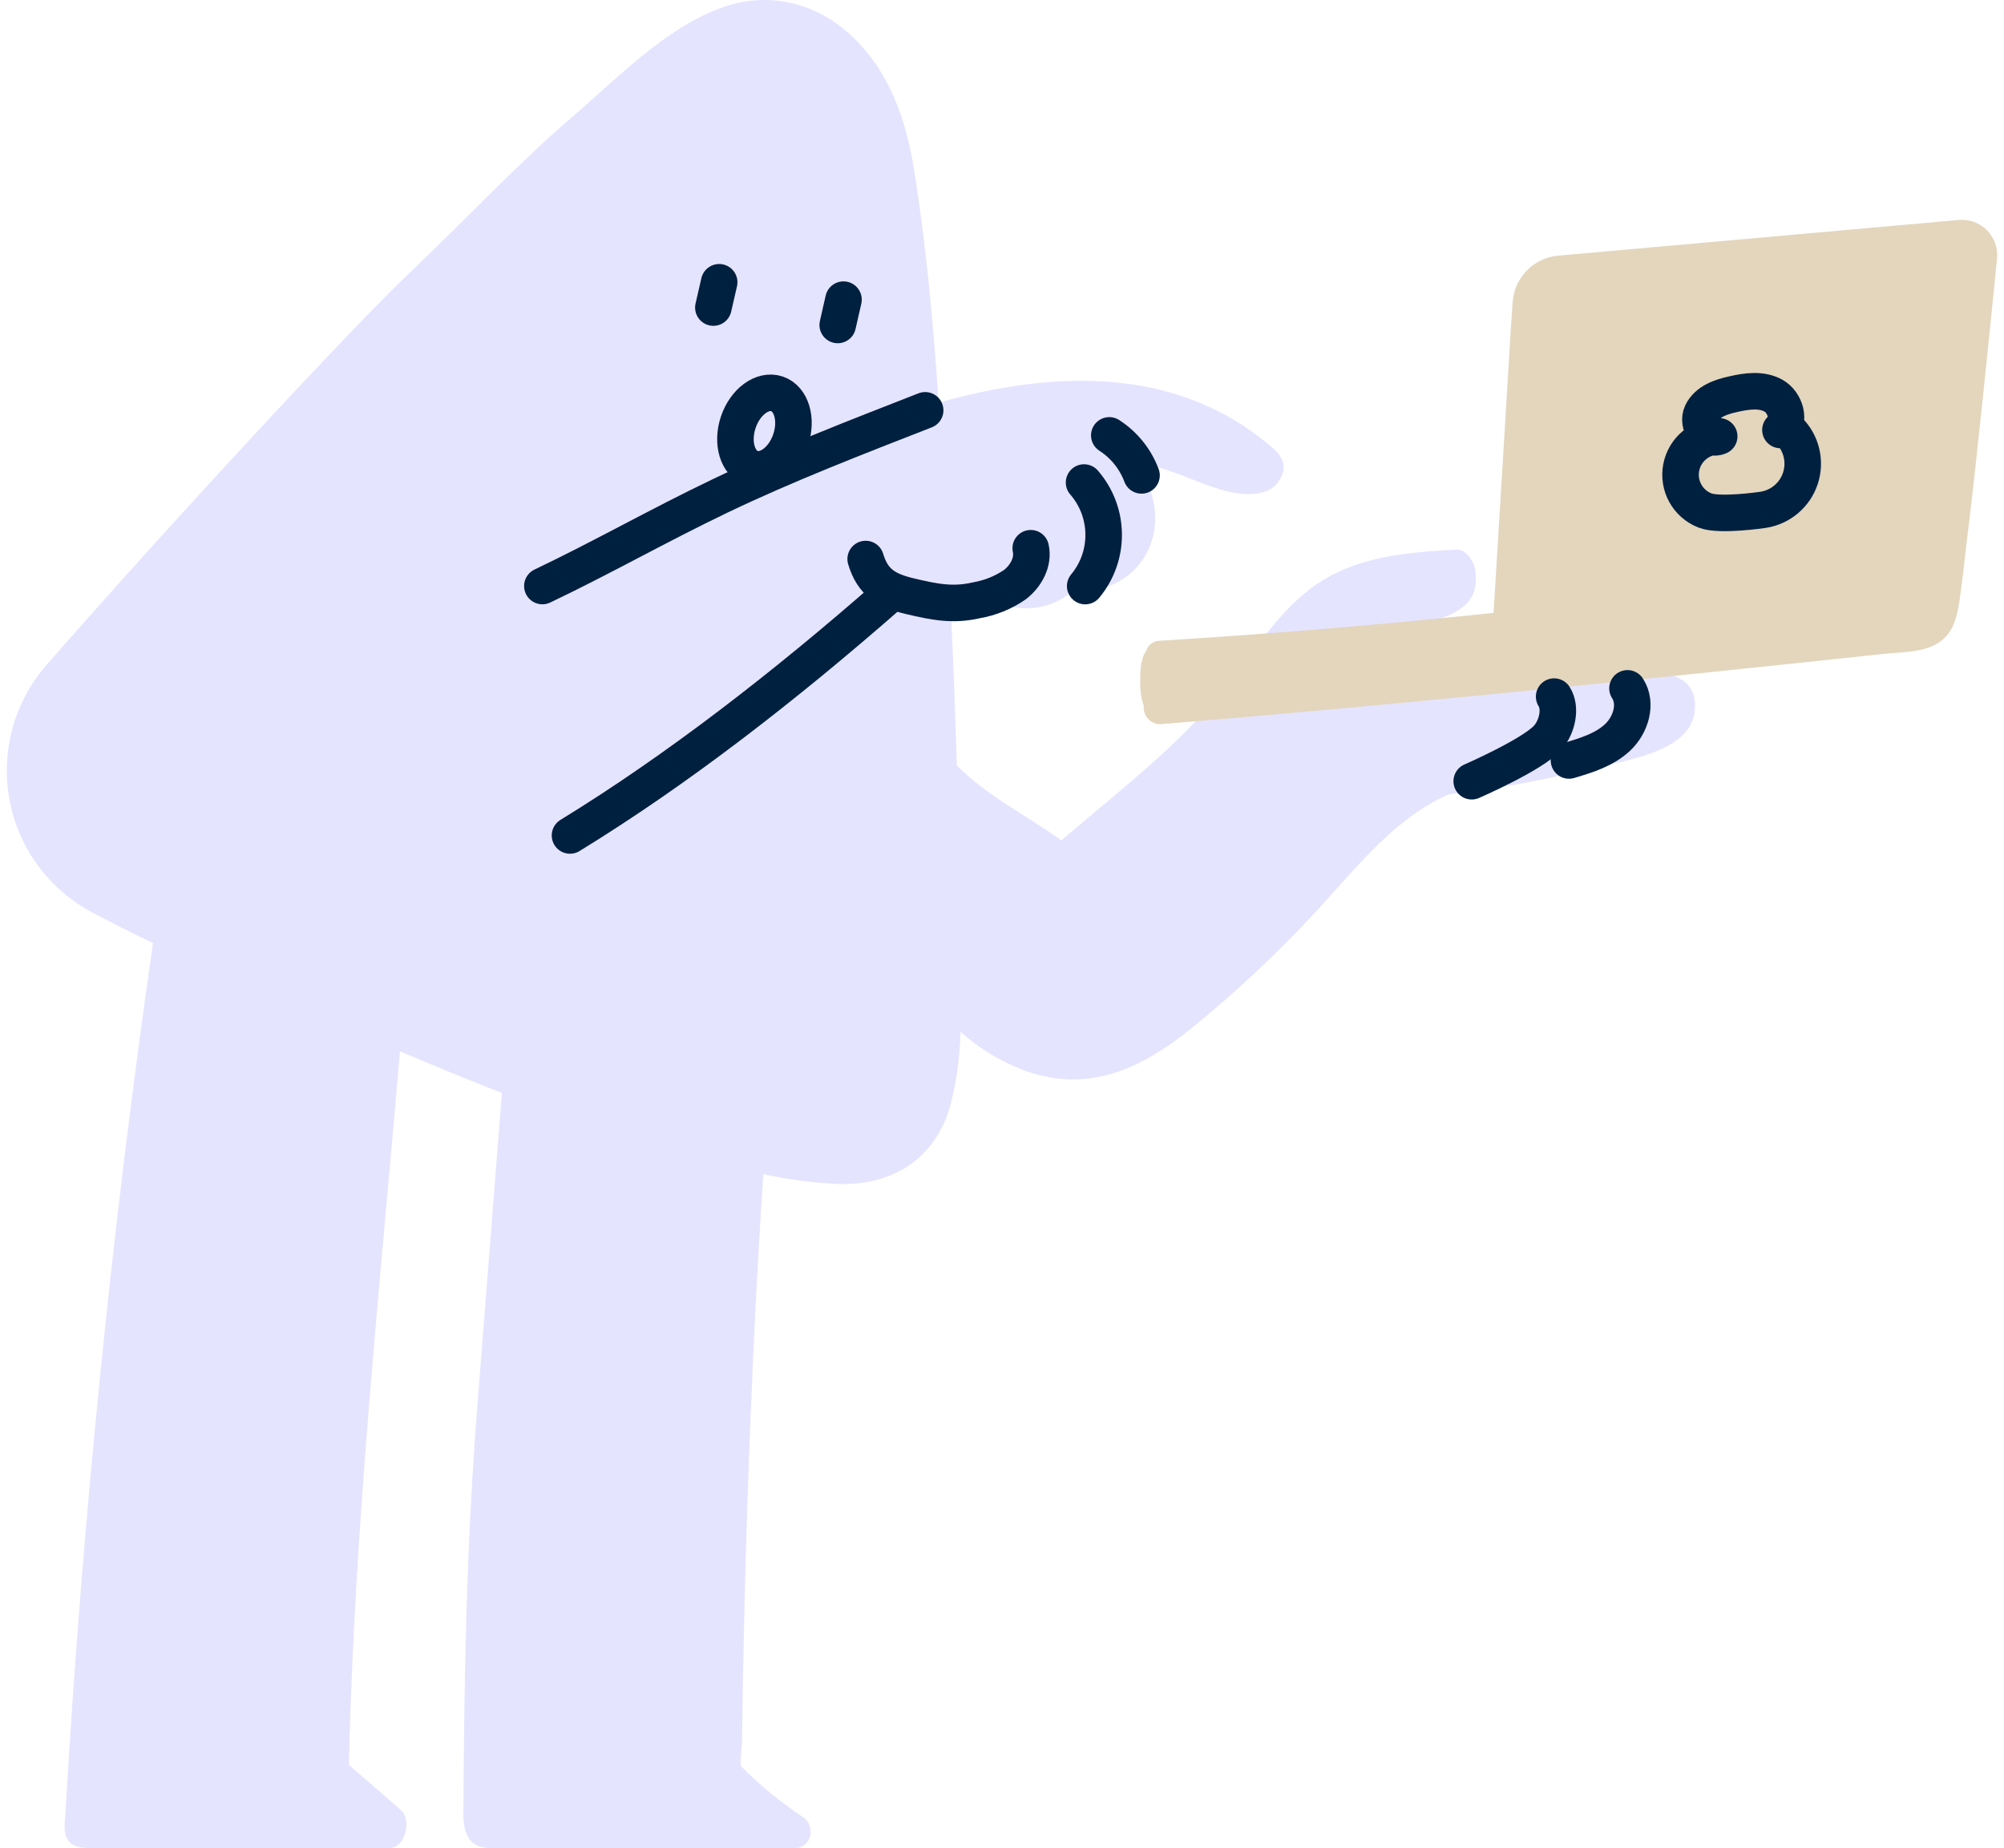 <svg xmlns:xlink="http://www.w3.org/1999/xlink" xmlns="http://www.w3.org/2000/svg" width="116" height="107" viewBox="0 0 116 107" fill="none">
<g id="laptop-button">
<path id="Path" d="M94.07 38.888C90.605 39.038 86.639 39.287 83.172 39.434C82.899 39.435 82.645 39.572 82.494 39.798C82.45 39.798 82.409 39.798 82.365 39.798L79.133 39.915C79.376 38.098 80.901 36.77 82.685 36.09C84.227 35.494 85.661 35.106 85.399 33.037C85.331 32.49 84.836 31.791 84.306 31.821C81.824 31.958 79.237 32.146 77.004 33.343C74.771 34.54 73.285 36.693 71.826 38.666C68.803 42.765 65.33 45.31 61.441 48.657C58.96 46.922 57.195 46.11 55.386 44.32C55.298 41.161 55.174 38.002 55.014 34.843C55.668 34.824 56.314 34.697 56.927 34.469C58.566 35.54 60.796 35.505 62.231 34.075C64.144 34.469 66.024 33.256 66.647 31.389C67.194 29.771 66.683 28.159 65.784 26.793C66.084 26.845 66.385 26.902 66.683 26.971C68.24 27.326 69.656 28.14 71.194 28.482C72.309 28.73 73.471 28.64 73.971 27.935C74.471 27.23 74.444 26.61 73.659 25.929C68.147 21.153 60.988 21.437 54.334 23.314C54.028 18.772 53.618 14.228 52.902 9.774C52.434 6.861 51.44 4.035 49.204 1.994C47.155 0.127 44.458 -0.507 41.826 0.425C38.525 1.597 35.749 4.524 33.153 6.743C29.901 9.533 26.72 12.949 23.61 15.892C20.331 19.01 9.947 30.198 2.691 38.502C0.822 40.64 0.033 43.515 0.549 46.307C1.065 49.099 2.83 51.502 5.339 52.83C6.656 53.527 7.878 54.147 8.856 54.598C6.457 71.256 4.784 87.956 3.793 104.858C3.732 105.885 3.451 107 5.186 107H22.528C23.49 107 23.842 105.36 23.203 104.797L20.197 102.188C20.508 88.404 21.979 74.629 23.154 60.875C25.108 61.695 27.07 62.515 29.051 63.285L27.641 81.272C26.998 89.47 26.87 96.772 26.821 105.019C26.821 106.087 27.111 107 28.368 107H46.004C47.018 107 47.209 105.691 46.488 105.216C45.187 104.351 43.978 103.357 42.878 102.248C42.859 101.679 42.955 101.01 42.957 100.794C42.957 99.889 42.979 98.982 42.993 98.078C43.022 96.269 43.059 94.46 43.105 92.651C43.192 89.034 43.311 85.418 43.46 81.802C43.642 77.191 43.884 72.583 44.184 67.977C45.645 68.309 47.134 68.502 48.63 68.554C51.729 68.622 54.172 67.04 55.017 63.985C55.374 62.597 55.568 61.173 55.596 59.741C56.752 60.774 58.102 61.568 59.567 62.077C63.136 63.255 66.106 61.829 68.885 59.604C71.856 57.199 74.623 54.553 77.16 51.693C79.108 49.523 81.191 47.124 83.904 45.982C86.564 45.679 89.201 45.204 91.799 44.558C93.589 44.11 97.742 43.67 98.084 41.279C98.458 38.735 95.622 38.819 94.07 38.888Z" fill="#E5E4FF"/>
<path id="Path_2" d="M113.379 12.736L90.195 14.802C88.777 14.928 87.66 16.065 87.558 17.485C87.509 18.193 87.462 18.852 87.443 19.185L87.102 24.828L86.454 35.486C80.023 36.163 73.578 36.702 67.12 37.1C66.762 37.106 66.448 37.344 66.347 37.688C66.256 37.813 66.187 37.952 66.145 38.101C66.033 38.489 65.986 38.894 66.005 39.298C65.974 39.833 66.043 40.369 66.207 40.88C66.179 41.163 66.278 41.444 66.478 41.646C66.677 41.849 66.957 41.952 67.24 41.926C80.576 40.833 94.841 39.374 109.015 37.863C110.04 37.751 111.289 37.795 112.193 37.226C113.013 36.707 113.251 35.86 113.396 34.942C113.606 33.611 113.729 32.261 113.896 30.922C114.398 26.902 115.199 18.988 115.595 14.977C115.657 14.37 115.445 13.767 115.016 13.333C114.587 12.9 113.987 12.68 113.379 12.736Z" fill="#E3D6BD"/>
<path id="Path_3" fill-rule="evenodd" clip-rule="evenodd" d="M98.695 29.558C97.695 29.171 97.115 28.124 97.316 27.07C97.517 26.017 98.442 25.257 99.515 25.265C98.854 25.582 98.192 24.579 98.507 23.918C98.821 23.257 99.6 22.978 100.318 22.825C101.094 22.645 101.958 22.521 102.652 22.907C103.346 23.292 103.671 24.388 103.059 24.896L103.557 24.934C104.279 25.656 104.533 26.722 104.215 27.692C103.896 28.661 103.058 29.369 102.048 29.52C102.048 29.52 99.55 29.892 98.695 29.558Z" stroke="#00203F" stroke-width="2.115" stroke-linecap="round" stroke-linejoin="round"/>
<path id="Path_4" d="M89.96 40.333C90.391 41.008 90.126 42.093 89.602 42.7C88.741 43.686 85.189 45.233 85.189 45.233" stroke="#00203F" stroke-width="2.115" stroke-linecap="round" stroke-linejoin="round"/>
<path id="Path_5" d="M94.206 39.855C94.78 40.732 94.4 41.976 93.635 42.694C92.87 43.413 91.826 43.733 90.82 44.031" stroke="#00203F" stroke-width="2.115" stroke-linecap="round" stroke-linejoin="round"/>
<path id="Path_6" d="M32.994 48.373C39.279 44.52 45.507 39.658 51.368 34.526" stroke="#00203F" stroke-width="2.115" stroke-linecap="round" stroke-linejoin="round"/>
<path id="Path_7" d="M50.109 32.367C50.519 33.734 51.309 34.201 52.694 34.526C54.08 34.852 55.154 35.073 56.52 34.756C57.319 34.618 58.079 34.31 58.747 33.851C59.387 33.357 59.84 32.534 59.663 31.742" stroke="#00203F" stroke-width="2.115" stroke-linecap="round" stroke-linejoin="round"/>
<path id="Path_8" d="M62.75 27.938C64.238 29.65 64.266 32.189 62.816 33.933" stroke="#00203F" stroke-width="2.115" stroke-linecap="round" stroke-linejoin="round"/>
<path id="Path_9" d="M64.21 25.208C65.065 25.76 65.719 26.572 66.076 27.525" stroke="#00203F" stroke-width="2.115" stroke-linecap="round" stroke-linejoin="round"/>
<path id="Path_10" d="M31.395 33.931C34.838 32.291 38.115 30.422 41.67 28.719C45.509 26.88 49.595 25.303 53.552 23.757" stroke="#00203F" stroke-width="2.115" stroke-linecap="round" stroke-linejoin="round"/>
<path id="Path_11" d="M48.825 17.349L48.491 18.816" stroke="#00203F" stroke-width="2.115" stroke-linecap="round" stroke-linejoin="round"/>
<path id="Path_12" d="M41.629 16.343L41.293 17.808" stroke="#00203F" stroke-width="2.115" stroke-linecap="round" stroke-linejoin="round"/>
<path id="Oval" fill-rule="evenodd" clip-rule="evenodd" d="M45.765 25.467C46.164 24.276 45.809 23.084 44.971 22.803C44.134 22.523 43.132 23.261 42.733 24.451C42.335 25.642 42.69 26.834 43.527 27.115C44.364 27.395 45.366 26.657 45.765 25.467Z" stroke="#00203F" stroke-width="2.115" stroke-linecap="round" stroke-linejoin="round"/>
</g>
</svg>